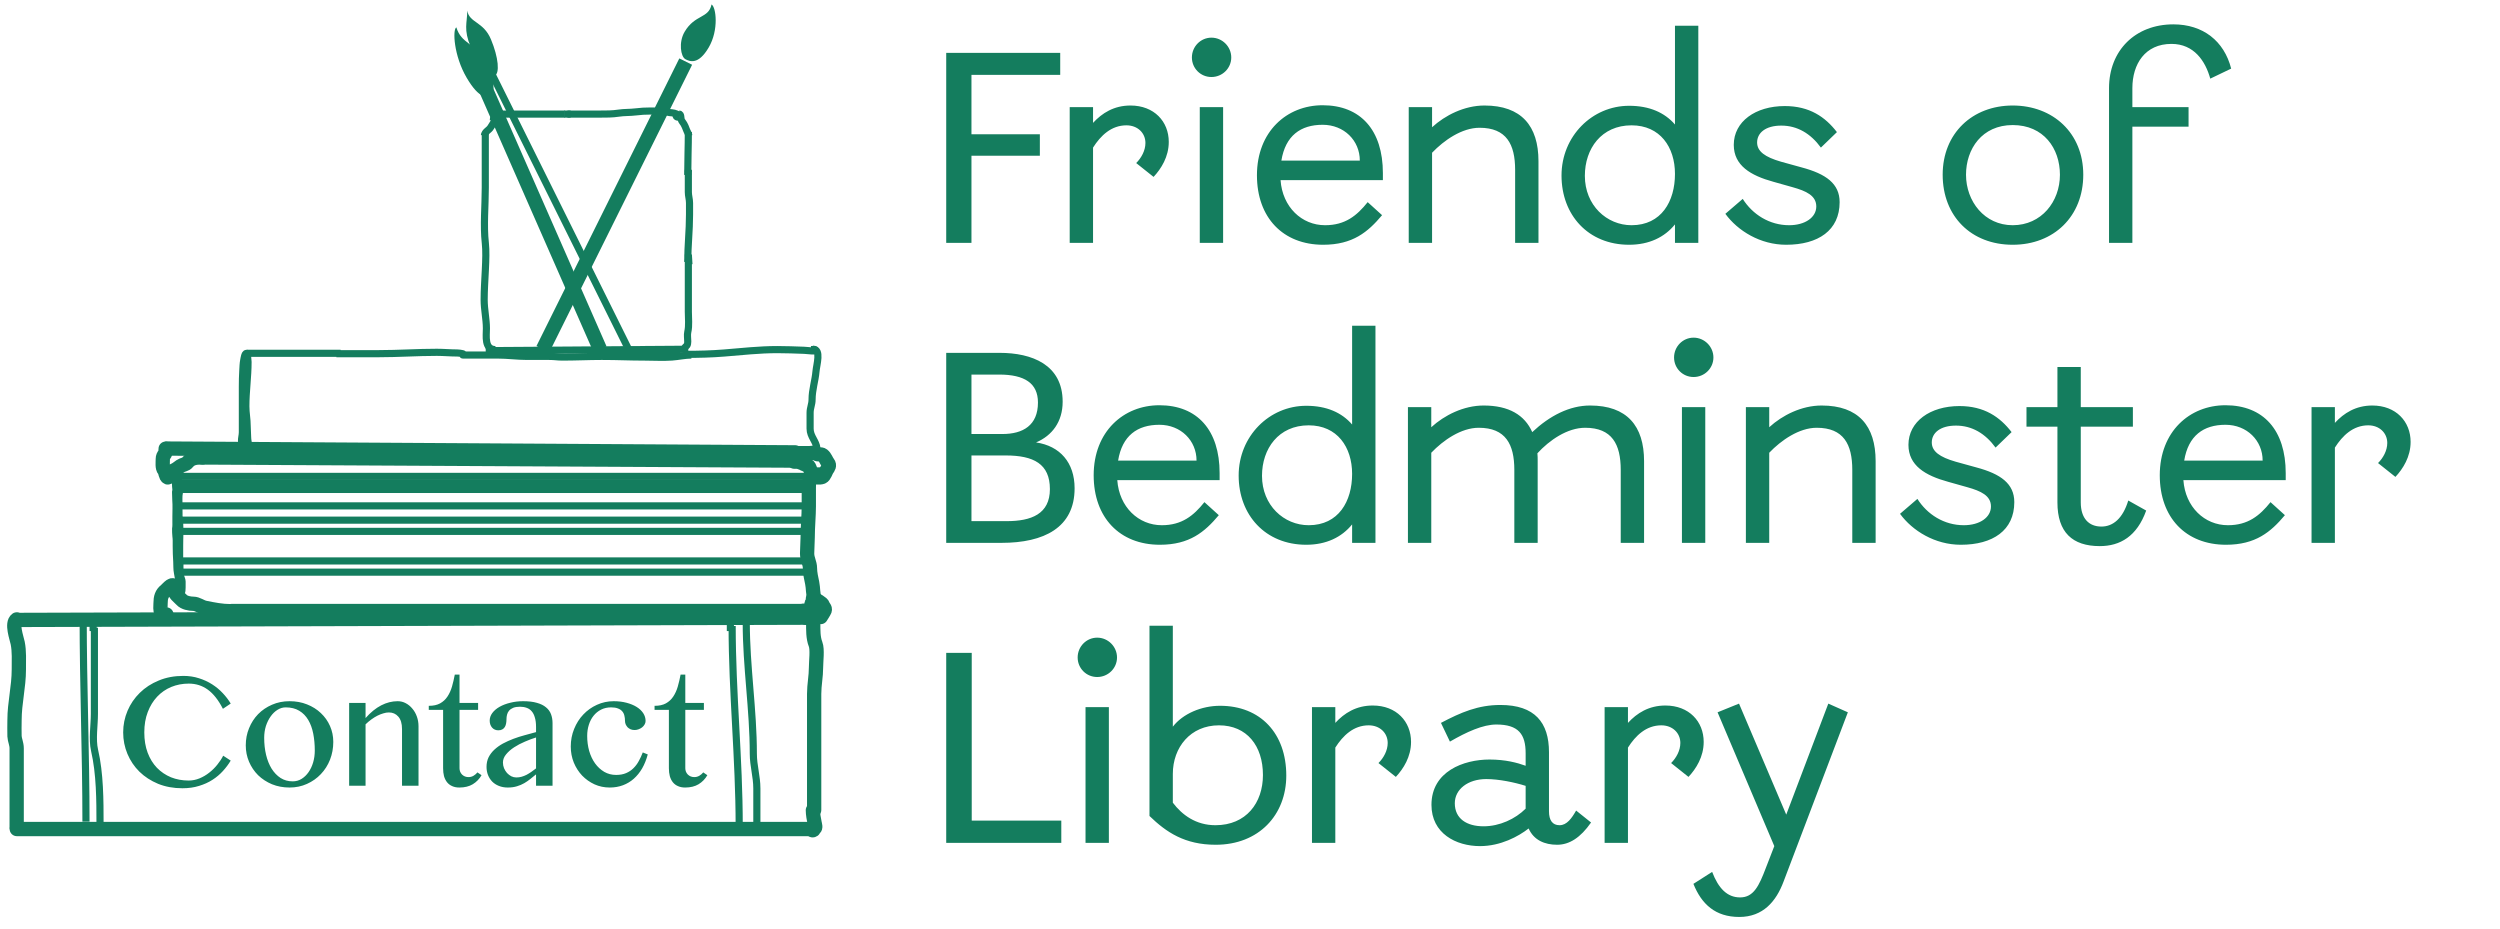 <svg width="175" height="65" viewBox="0 0 175 65" fill="none" xmlns="http://www.w3.org/2000/svg">
<path d="M66.235 17H68.002V10.901H72.79V9.4H68.002V5.239H74.215V3.7H66.235V17ZM79.534 11.414L80.75 12.383C81.282 11.813 81.814 10.977 81.814 9.932C81.814 8.507 80.788 7.386 79.135 7.386C77.976 7.386 77.14 7.918 76.513 8.602V7.5H74.879V17H76.513V10.331C77.045 9.495 77.786 8.773 78.85 8.773C79.629 8.773 80.18 9.305 80.18 10.008C80.18 10.54 79.895 11.053 79.534 11.414ZM83.984 17H85.618V7.5H83.984V17ZM83.433 4.023C83.433 4.783 84.041 5.391 84.801 5.391C85.561 5.391 86.188 4.783 86.188 4.023C86.188 3.263 85.561 2.636 84.801 2.636C84.041 2.636 83.433 3.263 83.433 4.023ZM92.622 17.133C94.693 17.133 95.757 16.24 96.745 15.062L95.738 14.15C94.978 15.1 94.161 15.765 92.755 15.765C91.121 15.765 89.772 14.492 89.639 12.611H96.802V12.117C96.802 9.115 95.244 7.367 92.584 7.367C90.076 7.367 87.986 9.21 87.986 12.269C87.986 15.233 89.81 17.133 92.622 17.133ZM89.696 11.243C89.981 9.495 91.045 8.735 92.584 8.735C94.085 8.735 95.187 9.837 95.187 11.243H89.696ZM106.059 11.889V17H107.693V11.281C107.693 8.811 106.496 7.386 103.912 7.386C102.506 7.386 101.157 8.07 100.245 8.906V7.5H98.611V17H100.245V10.692C101.081 9.818 102.335 8.944 103.57 8.944C105.451 8.944 106.059 10.103 106.059 11.889ZM114.037 17.133C115.443 17.133 116.526 16.601 117.248 15.708V17H118.882V1.8H117.248V8.716C116.526 7.88 115.462 7.405 114.037 7.405C111.453 7.405 109.306 9.533 109.306 12.288C109.306 15.043 111.168 17.133 114.037 17.133ZM110.94 12.307C110.94 10.407 112.099 8.773 114.208 8.773C116.203 8.773 117.248 10.293 117.248 12.174C117.248 14.093 116.298 15.765 114.208 15.765C112.479 15.765 110.94 14.378 110.94 12.307ZM125.031 17.133C127.273 17.133 128.774 16.126 128.774 14.15C128.774 12.858 127.824 12.174 126.114 11.718L124.67 11.319C123.549 10.996 122.998 10.597 122.998 9.97C122.998 9.305 123.587 8.792 124.689 8.792C125.81 8.792 126.741 9.343 127.463 10.331L128.584 9.248C127.767 8.184 126.665 7.424 124.936 7.424C122.884 7.424 121.364 8.507 121.364 10.141C121.364 11.585 122.542 12.288 124.138 12.725L125.487 13.105C126.437 13.371 127.14 13.694 127.14 14.454C127.14 15.214 126.361 15.765 125.24 15.765C123.853 15.765 122.675 15.005 121.991 13.922L120.775 14.967C121.649 16.164 123.226 17.133 125.031 17.133ZM140.889 17.133C143.777 17.133 145.829 15.138 145.829 12.231C145.829 9.305 143.701 7.386 140.889 7.386C138.077 7.386 135.987 9.324 135.987 12.231C135.987 15.138 137.982 17.133 140.889 17.133ZM137.621 12.231C137.621 10.426 138.742 8.754 140.889 8.754C143.055 8.754 144.195 10.388 144.195 12.231C144.195 14.112 142.903 15.765 140.889 15.765C138.913 15.765 137.621 14.093 137.621 12.231ZM147.632 6.17V17H149.266V8.868H153.199V7.5H149.266V6.17C149.266 4.479 150.159 3.073 152.002 3.073C153.579 3.073 154.377 4.27 154.719 5.505L156.182 4.802C155.688 2.864 154.206 1.705 152.135 1.705C149.475 1.705 147.632 3.529 147.632 6.17ZM66.235 38H70.111C73.075 38 75.222 36.936 75.222 34.181C75.222 32.376 74.196 31.217 72.524 30.97C73.645 30.495 74.386 29.526 74.386 28.12C74.386 25.517 72.22 24.7 69.978 24.7H66.235V38ZM68.002 36.48V31.882H70.396C72.353 31.882 73.493 32.471 73.493 34.238C73.493 35.986 72.182 36.48 70.472 36.48H68.002ZM68.002 30.381V26.22H69.94C71.726 26.22 72.657 26.828 72.657 28.177C72.657 29.773 71.612 30.381 70.168 30.381H68.002ZM81.193 38.133C83.264 38.133 84.328 37.24 85.316 36.062L84.309 35.15C83.549 36.1 82.732 36.765 81.326 36.765C79.692 36.765 78.343 35.492 78.21 33.611H85.373V33.117C85.373 30.115 83.815 28.367 81.155 28.367C78.647 28.367 76.557 30.21 76.557 33.269C76.557 36.233 78.381 38.133 81.193 38.133ZM78.267 32.243C78.552 30.495 79.616 29.735 81.155 29.735C82.656 29.735 83.758 30.837 83.758 32.243H78.267ZM91.437 38.133C92.843 38.133 93.926 37.601 94.648 36.708V38H96.282V22.8H94.648V29.716C93.926 28.88 92.862 28.405 91.437 28.405C88.853 28.405 86.706 30.533 86.706 33.288C86.706 36.043 88.568 38.133 91.437 38.133ZM88.34 33.307C88.34 31.407 89.499 29.773 91.608 29.773C93.603 29.773 94.648 31.293 94.648 33.174C94.648 35.093 93.698 36.765 91.608 36.765C89.879 36.765 88.34 35.378 88.34 33.307ZM113.451 32.889V38H115.085V32.281C115.085 29.811 113.888 28.386 111.304 28.386C109.879 28.386 108.492 29.089 107.257 30.248C106.725 29.051 105.623 28.386 103.856 28.386C102.45 28.386 101.101 29.07 100.189 29.906V28.5H98.555V38H100.189V31.692C101.025 30.818 102.279 29.944 103.514 29.944C105.395 29.944 106.003 31.103 106.003 32.889V38H107.637V32.281C107.637 32.091 107.637 31.901 107.618 31.73C108.454 30.818 109.708 29.944 110.962 29.944C112.843 29.944 113.451 31.103 113.451 32.889ZM117.735 38H119.369V28.5H117.735V38ZM117.184 25.023C117.184 25.783 117.792 26.391 118.552 26.391C119.312 26.391 119.939 25.783 119.939 25.023C119.939 24.263 119.312 23.636 118.552 23.636C117.792 23.636 117.184 24.263 117.184 25.023ZM129.66 32.889V38H131.294V32.281C131.294 29.811 130.097 28.386 127.513 28.386C126.107 28.386 124.758 29.07 123.846 29.906V28.5H122.212V38H123.846V31.692C124.682 30.818 125.936 29.944 127.171 29.944C129.052 29.944 129.66 31.103 129.66 32.889ZM137.258 38.133C139.5 38.133 141.001 37.126 141.001 35.15C141.001 33.858 140.051 33.174 138.341 32.718L136.897 32.319C135.776 31.996 135.225 31.597 135.225 30.97C135.225 30.305 135.814 29.792 136.916 29.792C138.037 29.792 138.968 30.343 139.69 31.331L140.811 30.248C139.994 29.184 138.892 28.424 137.163 28.424C135.111 28.424 133.591 29.507 133.591 31.141C133.591 32.585 134.769 33.288 136.365 33.725L137.714 34.105C138.664 34.371 139.367 34.694 139.367 35.454C139.367 36.214 138.588 36.765 137.467 36.765C136.08 36.765 134.902 36.005 134.218 34.922L133.002 35.967C133.876 37.164 135.453 38.133 137.258 38.133ZM146.984 38.228C148.409 38.228 149.587 37.544 150.233 35.739L148.979 35.036C148.599 36.29 147.915 36.86 147.098 36.86C146.224 36.86 145.654 36.29 145.654 35.169V29.868H149.302V28.5H145.654V25.688H144.02V28.5H141.854V29.868H144.02V35.169C144.02 37.259 145.065 38.228 146.984 38.228ZM155.82 38.133C157.891 38.133 158.955 37.24 159.943 36.062L158.936 35.15C158.176 36.1 157.359 36.765 155.953 36.765C154.319 36.765 152.97 35.492 152.837 33.611H160V33.117C160 30.115 158.442 28.367 155.782 28.367C153.274 28.367 151.184 30.21 151.184 33.269C151.184 36.233 153.008 38.133 155.82 38.133ZM152.894 32.243C153.179 30.495 154.243 29.735 155.782 29.735C157.283 29.735 158.385 30.837 158.385 32.243H152.894ZM166.463 32.414L167.679 33.383C168.211 32.813 168.743 31.977 168.743 30.932C168.743 29.507 167.717 28.386 166.064 28.386C164.905 28.386 164.069 28.918 163.442 29.602V28.5H161.808V38H163.442V31.331C163.974 30.495 164.715 29.773 165.779 29.773C166.558 29.773 167.109 30.305 167.109 31.008C167.109 31.54 166.824 32.053 166.463 32.414ZM66.235 59H74.291V57.442H68.021V45.7H66.235V59ZM75.987 59H77.621V49.5H75.987V59ZM75.436 46.023C75.436 46.783 76.044 47.391 76.804 47.391C77.564 47.391 78.191 46.783 78.191 46.023C78.191 45.263 77.564 44.636 76.804 44.636C76.044 44.636 75.436 45.263 75.436 46.023ZM85.1 59.133C88.121 59.133 90.04 57.043 90.04 54.288C90.04 51.343 88.235 49.405 85.404 49.405C84.112 49.405 82.801 49.956 82.098 50.868V43.8H80.464V57.119C81.642 58.259 82.934 59.133 85.1 59.133ZM82.098 56.188V54.174C82.098 52.312 83.333 50.773 85.328 50.773C87.285 50.773 88.406 52.217 88.406 54.25C88.406 56.207 87.228 57.765 85.081 57.765C83.713 57.765 82.744 57.043 82.098 56.188ZM96.493 53.414L97.709 54.383C98.241 53.813 98.773 52.977 98.773 51.932C98.773 50.507 97.747 49.386 96.094 49.386C94.935 49.386 94.099 49.918 93.472 50.602V49.5H91.838V59H93.472V52.331C94.004 51.495 94.745 50.773 95.809 50.773C96.588 50.773 97.139 51.305 97.139 52.008C97.139 52.54 96.854 53.053 96.493 53.414ZM108.999 59.133C109.854 59.133 110.633 58.639 111.374 57.575L110.329 56.739C110.025 57.271 109.683 57.765 109.17 57.765C108.676 57.765 108.429 57.423 108.429 56.796V52.654C108.429 50.583 107.441 49.348 105.028 49.348C103.47 49.348 102.273 49.861 100.867 50.602L101.494 51.913C102.672 51.229 103.812 50.716 104.743 50.716C106.301 50.716 106.795 51.4 106.795 52.73V53.604C106.225 53.395 105.389 53.167 104.268 53.167C102.444 53.167 100.202 54.003 100.202 56.34C100.202 58.335 101.912 59.228 103.603 59.228C105.047 59.228 106.301 58.544 107.004 57.993C107.365 58.81 108.125 59.133 108.999 59.133ZM101.836 56.226C101.836 55.257 102.748 54.535 104.04 54.535C104.914 54.535 106.016 54.763 106.795 55.01V56.606C106.073 57.328 104.971 57.841 103.85 57.841C102.672 57.841 101.836 57.309 101.836 56.226ZM116.978 53.414L118.194 54.383C118.726 53.813 119.258 52.977 119.258 51.932C119.258 50.507 118.232 49.386 116.579 49.386C115.42 49.386 114.584 49.918 113.957 50.602V49.5H112.323V59H113.957V52.331C114.489 51.495 115.23 50.773 116.294 50.773C117.073 50.773 117.624 51.305 117.624 52.008C117.624 52.54 117.339 53.053 116.978 53.414ZM121.75 64.187C123.422 64.187 124.334 63.085 124.847 61.717L129.35 49.861L127.982 49.253L125.037 57.024L121.731 49.253L120.23 49.861L124.201 59.228L123.612 60.748C123.137 62.002 122.757 62.819 121.807 62.819C120.895 62.819 120.287 62.173 119.85 61.033L118.539 61.869C119.109 63.294 120.078 64.187 121.75 64.187Z" fill="#147D5E"/>
<path d="M1.176 58.032L56.833 58.032" stroke="#147D5E" stroke-linecap="round"/>
<path d="M1.167 57.905C1.167 56.725 1.167 55.443 1.167 54.272C1.167 53.643 1.167 53.014 1.167 52.385C1.167 52.062 1.027 51.802 1.016 51.535C1.001 51.166 1.016 50.79 1.016 50.42C1.016 49.19 1.319 48.091 1.319 46.864C1.319 46.238 1.355 45.583 1.239 45.012C1.165 44.651 0.786 43.629 1.167 43.361" stroke="#147D5E" stroke-linecap="round"/>
<path d="M1.217 43.395L56.833 43.236" stroke="#147D5E" stroke-linecap="round"/>
<path d="M56.926 43.578C56.926 44.088 56.911 44.643 57.089 45.092C57.233 45.457 57.122 46.285 57.122 46.703C57.122 47.347 56.991 47.936 56.991 48.579C56.991 49.099 56.991 49.62 56.991 50.139C56.991 52.327 56.991 54.514 56.991 56.701" stroke="#147D5E" stroke-linecap="round"/>
<path d="M56.902 56.712C56.902 56.995 56.969 57.345 57.023 57.61C57.041 57.702 57.126 57.982 57.005 57.982C56.904 57.982 56.807 58.193 56.943 58.098" stroke="#147D5E" stroke-linecap="round"/>
<path d="M57.453 43.079C57.262 43.079 57.024 43.024 56.836 43.083C56.769 43.103 56.723 43.242 56.657 43.247C56.578 43.254 56.497 43.247 56.418 43.247" stroke="#147D5E" stroke-linecap="round"/>
<path d="M57.453 43.191C57.55 43.055 57.61 42.929 57.692 42.8C57.821 42.596 57.659 42.528 57.612 42.38C57.551 42.184 57.149 42.03 57.015 41.904" stroke="#147D5E" stroke-linecap="round"/>
<path d="M57.015 41.904C56.892 41.538 56.93 41.19 56.854 40.816C56.79 40.502 56.697 40.121 56.697 39.778C56.697 39.403 56.498 39.144 56.498 38.743C56.498 38.365 56.537 37.987 56.537 37.624C56.537 36.889 56.617 36.085 56.617 35.445C56.617 35.024 56.617 34.604 56.617 34.183C56.617 33.995 56.614 33.844 56.666 33.679C56.749 33.417 56.832 33.478 56.975 33.344" stroke="#147D5E" stroke-linecap="round"/>
<path d="M56.935 33.4C57.124 33.4 57.371 33.456 57.555 33.387C57.719 33.326 57.801 32.991 57.9 32.852C57.976 32.746 58.102 32.582 57.962 32.405C57.831 32.239 57.771 32 57.593 31.861C57.459 31.757 57.252 31.856 57.115 31.749C56.999 31.659 56.768 31.721 56.637 31.721C56.312 31.721 55.986 31.721 55.661 31.721" stroke="#147D5E" stroke-linecap="round"/>
<path d="M11.705 31.399L55.661 31.665" stroke="#147D5E" stroke-linecap="round"/>
<path d="M11.597 31.407C11.597 31.509 11.58 31.756 11.517 31.811C11.448 31.872 11.398 31.999 11.398 32.107C11.398 32.359 11.341 32.744 11.497 32.92C11.594 33.029 11.584 33.359 11.739 33.421C11.806 33.449 11.843 33.216 11.885 33.157C11.952 33.062 12.089 32.959 12.178 32.923C12.339 32.858 12.473 32.74 12.634 32.627C12.787 32.52 13.003 32.522 13.122 32.372C13.408 32.01 13.826 32.023 14.19 32.023" stroke="#147D5E" stroke-linecap="round"/>
<path d="M14.19 32.023L55.63 32.243" stroke="#147D5E" stroke-linecap="round"/>
<path d="M55.597 32.315C55.746 32.315 55.893 32.308 56.034 32.377C56.098 32.408 56.22 32.428 56.267 32.48C56.288 32.505 56.454 32.555 56.483 32.557C56.563 32.564 56.641 32.661 56.674 32.764C56.833 33.268 57.133 33.214 57.491 33.214" stroke="#147D5E" stroke-linecap="round"/>
<path d="M11.65 43.014C11.563 43.014 11.368 42.94 11.301 42.866C11.191 42.746 11.239 42.412 11.239 42.234C11.239 41.817 11.327 41.551 11.591 41.339C11.746 41.214 12.184 40.64 12.184 41.224C12.184 41.578 12.529 41.785 12.709 41.987C12.892 42.193 13.28 42.263 13.519 42.263C13.831 42.263 14.057 42.487 14.362 42.548C14.95 42.667 15.526 42.783 16.128 42.783" stroke="#147D5E" stroke-linecap="round"/>
<path d="M16.218 42.772L56.232 42.772" stroke="#147D5E" stroke-linecap="round"/>
<path d="M56.243 42.752C56.42 42.752 56.593 42.719 56.712 42.542C56.783 42.437 56.795 42.355 56.82 42.229C56.837 42.148 56.96 42.111 57.002 42.094C57.062 42.07 56.99 42.032 56.958 42.032C56.893 42.032 56.904 41.992 56.904 41.912" stroke="#147D5E" stroke-linecap="round"/>
<path d="M12.263 33.089C12.263 33.255 12.263 33.42 12.263 33.586C12.263 33.666 12.283 33.735 12.284 33.811C12.286 33.898 12.292 33.982 12.296 34.068C12.298 34.129 12.333 34.312 12.303 34.365C12.284 34.398 12.295 34.529 12.295 34.591C12.295 34.727 12.297 34.861 12.308 34.996C12.34 35.385 12.316 35.774 12.316 36.166C12.316 36.294 12.316 36.422 12.316 36.549C12.316 36.658 12.322 36.771 12.311 36.879C12.305 36.939 12.295 36.958 12.295 36.997C12.295 37.179 12.296 37.355 12.316 37.535C12.328 37.635 12.338 37.734 12.338 37.835C12.338 37.963 12.338 38.091 12.338 38.219C12.338 38.588 12.351 38.95 12.375 39.317C12.393 39.585 12.369 39.834 12.424 40.098C12.474 40.343 12.53 40.657 12.53 40.876C12.53 41.144 12.53 41.411 12.53 41.679" stroke="#147D5E" stroke-width="0.5"/>
<path d="M12.68 41.83C12.68 41.724 12.681 41.624 12.692 41.521C12.698 41.461 12.727 41.404 12.733 41.347C12.748 41.206 12.745 41.032 12.745 40.852C12.745 40.804 12.745 40.757 12.745 40.709C12.745 40.6 12.682 40.481 12.654 40.378C12.627 40.282 12.616 40.178 12.616 40.077C12.616 39.996 12.606 39.924 12.597 39.844C12.584 39.722 12.597 39.591 12.595 39.468C12.593 39.374 12.577 39.276 12.573 39.182C12.568 39.022 12.573 38.86 12.573 38.701C12.573 38.523 12.568 38.344 12.574 38.166C12.584 37.892 12.573 37.614 12.589 37.34C12.604 37.084 12.573 36.825 12.573 36.568C12.573 36.457 12.565 36.35 12.551 36.242C12.549 36.224 12.539 36.227 12.533 36.215C12.524 36.199 12.53 36.154 12.53 36.136C12.53 35.724 12.52 35.314 12.52 34.901C12.52 34.757 12.524 34.621 12.554 34.485C12.578 34.379 12.556 34.263 12.552 34.157C12.548 34.051 12.532 33.911 12.504 33.811C12.474 33.702 12.492 33.584 12.456 33.48C12.434 33.42 12.413 33.315 12.413 33.247C12.413 33.15 12.386 33.046 12.415 32.954C12.435 32.891 12.38 32.974 12.372 32.999C12.359 33.041 12.34 33.053 12.327 33.089" stroke="#147D5E" stroke-width="0.5"/>
<path d="M12.44 33.347H56.72" stroke="#147D5E" stroke-width="0.5"/>
<path d="M12.44 34.261H56.602" stroke="#147D5E" stroke-width="0.5"/>
<path d="M12.381 33.845H56.602" stroke="#147D5E" stroke-width="0.5"/>
<path d="M17.363 31.211C17.282 31.198 16.91 31.031 16.905 30.91C16.894 30.667 16.966 30.489 16.966 30.257C16.966 29.652 16.966 29.048 16.966 28.443C16.966 27.992 16.966 27.541 16.966 27.089C16.966 26.693 16.974 26.305 16.998 25.912C17.011 25.701 17.018 25.43 17.059 25.227C17.088 25.086 17.127 24.732 17.256 24.732C17.362 24.732 17.332 24.845 17.332 24.968C17.332 25.096 17.363 25.212 17.363 25.332C17.363 26.388 17.21 27.386 17.21 28.443C17.21 28.921 17.302 29.347 17.302 29.816C17.302 30.073 17.332 30.345 17.332 30.588C17.332 30.77 17.385 31.107 17.454 31.253" stroke="#147D5E" stroke-width="0.5"/>
<path d="M57.189 31.406C57.142 30.876 56.707 30.572 56.707 30.005C56.707 29.634 56.707 29.264 56.707 28.893C56.707 28.555 56.845 28.303 56.845 27.975C56.845 27.28 57.064 26.659 57.12 25.993C57.159 25.528 57.504 24.447 56.914 24.447" stroke="#147D5E" stroke-width="0.5"/>
<path d="M57.14 31.412C57.004 31.412 56.936 31.444 56.824 31.523" stroke="#147D5E" stroke-width="0.5"/>
<path d="M57.179 31.412C57.179 31.741 57.1 31.394 57.1 31.245" stroke="#147D5E" stroke-width="0.5"/>
<path d="M17.282 24.731H23.844" stroke="#147D5E" stroke-width="0.5"/>
<path d="M12.506 35.411H56.207" stroke="#147D5E" stroke-width="0.5"/>
<path d="M12.357 36.411H56.355" stroke="#147D5E" stroke-width="0.5"/>
<path d="M12.655 37.196H56.579" stroke="#147D5E" stroke-width="0.5"/>
<path d="M12.506 39.266H56.281" stroke="#147D5E" stroke-width="0.5"/>
<path d="M12.506 40.051H56.653" stroke="#147D5E" stroke-width="0.5"/>
<path d="M23.548 24.757C24.541 24.757 25.535 24.757 26.529 24.757C27.881 24.757 29.221 24.662 30.574 24.662C31.054 24.662 31.54 24.709 32.013 24.709C32.129 24.709 32.27 24.735 32.384 24.759C32.506 24.785 32.344 24.852 32.409 24.852C33.225 24.852 34.042 24.852 34.859 24.852C35.536 24.852 36.208 24.947 36.886 24.947C37.398 24.947 37.911 24.947 38.423 24.947C38.854 24.947 39.01 24.994 39.367 24.994C40.286 24.994 41.202 24.947 42.123 24.947C43.285 24.947 44.019 24.994 45.131 24.994C45.761 24.994 46.408 25.036 47.037 24.991C47.483 24.96 47.955 24.852 48.398 24.852" stroke="#147D5E" stroke-width="0.5"/>
<path d="M48.052 24.804C48.94 24.804 49.803 24.782 50.678 24.712C51.925 24.612 53.154 24.472 54.408 24.472C55.039 24.472 55.658 24.498 56.281 24.52C56.499 24.527 56.714 24.567 56.938 24.567C56.978 24.567 57.151 24.507 57.034 24.475C56.956 24.453 56.846 24.472 56.765 24.472" stroke="#147D5E" stroke-width="0.5"/>
<path d="M5.822 43.187C5.822 47.977 6.018 52.737 6.018 57.517" stroke="#147D5E" stroke-width="0.5"/>
<path d="M6.608 43.941C6.608 45.952 6.608 47.963 6.608 49.975C6.608 50.754 6.442 51.754 6.619 52.52C6.997 54.151 7.002 56.007 7.002 57.705" stroke="#147D5E" stroke-width="0.5"/>
<path d="M6.52 43.583V44.175" stroke="#147D5E" stroke-width="0.5"/>
<path d="M52.238 43.583C52.238 46.677 52.733 49.677 52.733 52.765C52.733 53.6 52.98 54.351 52.98 55.193C52.98 56.023 52.98 56.852 52.98 57.681" stroke="#147D5E" stroke-width="0.5"/>
<path d="M51.25 43.82C51.25 48.508 51.744 53.108 51.744 57.8" stroke="#147D5E" stroke-width="0.5"/>
<path d="M51.126 43.583V44.175" stroke="#147D5E" stroke-width="0.5"/>
<path d="M34 24.544L48.179 24.447" stroke="#147D5E" stroke-width="0.5"/>
<path d="M47.621 24.607C47.184 24.607 46.77 24.651 46.335 24.685C46.023 24.709 45.712 24.788 45.401 24.826C45.063 24.867 44.702 24.834 44.363 24.834C43.945 24.834 43.539 24.796 43.119 24.796" stroke="#147D5E" stroke-width="0.5"/>
<path d="M34.681 24.473C33.887 24.473 34.049 23.514 34.049 22.99C34.049 22.328 33.891 21.672 33.891 20.986C33.891 19.676 34.086 18.041 33.974 17.028C33.835 15.762 33.97 14.415 33.97 13.142C33.97 11.866 33.97 10.59 33.97 9.314" stroke="#147D5E" stroke-width="0.5"/>
<path d="M47.891 24.424C47.9 24.36 48.027 24.224 48.079 24.184C48.128 24.146 48.142 23.965 48.142 23.904C48.142 23.697 48.098 23.443 48.144 23.242C48.248 22.797 48.184 22.283 48.184 21.82C48.184 20.605 48.184 19.39 48.184 18.175" stroke="#147D5E" stroke-width="0.5"/>
<path d="M48.142 18.335C48.142 17.211 48.267 16.147 48.267 15.018C48.267 14.748 48.267 14.478 48.267 14.208C48.267 13.948 48.184 13.709 48.184 13.447C48.184 12.953 48.184 12.459 48.184 11.965" stroke="#147D5E" stroke-width="0.5"/>
<path d="M48.184 11.885V12.005" stroke="#147D5E" stroke-width="0.5"/>
<path d="M48.184 17.814C48.184 18.053 48.225 18.27 48.225 18.495" stroke="#147D5E" stroke-width="0.5"/>
<path d="M48.142 12.245C48.142 11.245 48.184 10.228 48.184 9.241" stroke="#147D5E" stroke-width="0.5"/>
<path d="M33.906 9.486C33.944 9.197 34.216 9.137 34.353 8.905C34.481 8.691 34.622 8.541 34.622 8.286" stroke="#147D5E" stroke-width="0.5"/>
<path d="M34.532 8.415C34.532 8.263 34.614 8.075 34.756 7.995C34.889 7.92 34.944 7.986 35.091 7.986C35.471 7.986 35.852 7.986 36.232 7.986C37.335 7.986 38.438 7.986 39.541 7.986" stroke="#147D5E" stroke-width="0.5"/>
<path d="M39.72 7.986C40.477 7.986 41.234 7.986 41.991 7.986C42.411 7.986 42.883 7.988 43.3 7.921C43.693 7.859 44.103 7.884 44.5 7.833C44.85 7.788 45.176 7.771 45.531 7.771C45.837 7.771 46.211 7.774 46.473 7.9" stroke="#147D5E" stroke-width="0.5"/>
<path d="M46.249 7.771C46.544 7.771 46.79 7.9 47.076 7.9C47.182 7.9 47.551 8.039 47.591 8.114" stroke="#147D5E" stroke-width="0.5"/>
<path d="M48.217 9.486C48.201 9.349 48.077 9.178 48.035 9.039C48.002 8.928 47.927 8.777 47.869 8.672C47.813 8.57 47.704 8.464 47.678 8.35C47.653 8.243 47.671 7.986 47.546 7.986" stroke="#147D5E" stroke-width="0.5"/>
<path d="M39.496 7.986H39.944" stroke="#147D5E" stroke-width="0.5"/>
<path d="M47.591 8.2C47.468 8.2 47.322 8.226 47.322 8.071" stroke="#147D5E" stroke-width="0.5"/>
<path d="M34 6.229L42 24.447" stroke="#147D5E"/>
<path d="M48 4.311L38 24.447" stroke="#147D5E"/>
<path d="M34 4.311L44 24.447" stroke="#147D5E" stroke-width="0.5"/>
<path d="M47.923 2.226C47.487 2.968 47.655 3.969 47.974 4.141C48.292 4.313 48.888 4.553 49.609 3.324C50.331 2.095 50.126 0.484 49.807 0.312C49.609 1.305 48.645 0.997 47.923 2.226Z" fill="#147D5E"/>
<path d="M34.083 4.446C34.63 5.379 34.648 6.514 34.375 6.662C34.101 6.809 33.576 6.991 32.668 5.445C31.761 3.899 31.67 2.062 31.944 1.914C32.309 3.1 33.175 2.9 34.083 4.446Z" fill="#147D5E"/>
<path d="M34.367 2.756C34.894 4.015 35.004 5.158 34.613 5.308C34.223 5.458 33.48 4.559 32.953 3.299C32.427 2.04 32.707 1.614 32.707 0.748C32.861 1.614 33.841 1.497 34.367 2.756Z" fill="#147D5E"/>
<path d="M10.101 51.268C10.101 51.797 10.179 52.27 10.336 52.69C10.492 53.104 10.708 53.455 10.983 53.743C11.263 54.031 11.591 54.253 11.967 54.41C12.348 54.562 12.761 54.638 13.205 54.638C13.467 54.638 13.721 54.587 13.967 54.486C14.212 54.384 14.439 54.251 14.646 54.086C14.858 53.921 15.046 53.735 15.211 53.527C15.38 53.32 15.518 53.111 15.623 52.899L16.15 53.242C15.998 53.496 15.816 53.739 15.604 53.972C15.393 54.204 15.15 54.41 14.874 54.587C14.599 54.765 14.286 54.907 13.935 55.013C13.588 55.123 13.199 55.178 12.767 55.178C12.145 55.178 11.578 55.074 11.066 54.867C10.558 54.655 10.122 54.372 9.758 54.016C9.399 53.661 9.119 53.246 8.92 52.772C8.722 52.298 8.622 51.797 8.622 51.268C8.622 50.739 8.724 50.235 8.927 49.757C9.13 49.279 9.416 48.86 9.784 48.5C10.152 48.136 10.594 47.848 11.11 47.637C11.627 47.421 12.2 47.313 12.831 47.313C13.228 47.313 13.594 47.368 13.929 47.478C14.267 47.584 14.574 47.726 14.849 47.903C15.128 48.081 15.376 48.286 15.592 48.519C15.812 48.752 15.998 48.995 16.15 49.249L15.604 49.617C15.291 49.008 14.94 48.561 14.551 48.278C14.162 47.994 13.715 47.852 13.211 47.852C12.776 47.852 12.367 47.931 11.986 48.087C11.61 48.244 11.282 48.47 11.002 48.767C10.723 49.063 10.503 49.422 10.342 49.846C10.181 50.265 10.101 50.739 10.101 51.268ZM20.27 55.127C19.826 55.127 19.415 55.051 19.039 54.898C18.666 54.742 18.342 54.53 18.067 54.264C17.797 53.993 17.585 53.68 17.433 53.324C17.28 52.965 17.204 52.581 17.204 52.175C17.204 51.748 17.28 51.348 17.433 50.976C17.585 50.599 17.797 50.271 18.067 49.992C18.342 49.712 18.666 49.492 19.039 49.331C19.415 49.166 19.826 49.084 20.27 49.084C20.71 49.084 21.116 49.158 21.489 49.306C21.865 49.454 22.189 49.657 22.46 49.916C22.735 50.174 22.949 50.476 23.101 50.823C23.253 51.166 23.33 51.536 23.33 51.934C23.33 52.374 23.253 52.789 23.101 53.178C22.949 53.563 22.735 53.9 22.46 54.188C22.189 54.475 21.865 54.704 21.489 54.873C21.116 55.042 20.71 55.127 20.27 55.127ZM20.486 54.695C20.714 54.695 20.922 54.638 21.108 54.524C21.298 54.405 21.461 54.249 21.597 54.054C21.736 53.855 21.844 53.627 21.92 53.369C21.997 53.106 22.035 52.829 22.035 52.537C22.035 52.118 21.999 51.725 21.927 51.356C21.855 50.988 21.738 50.669 21.578 50.398C21.417 50.123 21.205 49.907 20.943 49.751C20.685 49.594 20.367 49.516 19.991 49.516C19.796 49.516 19.608 49.573 19.426 49.687C19.248 49.797 19.089 49.949 18.95 50.144C18.81 50.339 18.698 50.565 18.613 50.823C18.533 51.081 18.493 51.356 18.493 51.648C18.493 52.072 18.537 52.469 18.626 52.842C18.715 53.21 18.844 53.532 19.013 53.807C19.187 54.082 19.396 54.3 19.642 54.46C19.891 54.617 20.173 54.695 20.486 54.695ZM24.44 49.205H25.589V50.265C25.941 49.867 26.305 49.571 26.681 49.376C27.058 49.181 27.443 49.084 27.836 49.084C28.04 49.084 28.228 49.13 28.401 49.224C28.579 49.317 28.734 49.444 28.865 49.605C29 49.761 29.106 49.947 29.182 50.163C29.258 50.375 29.296 50.601 29.296 50.842V55H28.141V51.033C28.141 50.648 28.054 50.358 27.881 50.163C27.712 49.968 27.491 49.871 27.221 49.871C27.098 49.871 26.969 49.892 26.834 49.935C26.698 49.973 26.558 50.028 26.415 50.1C26.275 50.172 26.135 50.258 25.996 50.36C25.856 50.461 25.721 50.576 25.589 50.703V55H24.44V49.205ZM33.708 54.264C33.556 54.53 33.35 54.742 33.092 54.898C32.838 55.051 32.525 55.127 32.153 55.127C31.958 55.127 31.789 55.093 31.645 55.025C31.501 54.962 31.383 54.871 31.29 54.752C31.197 54.634 31.127 54.492 31.08 54.327C31.038 54.162 31.017 53.978 31.017 53.775V49.693H30.014V49.408C30.335 49.408 30.6 49.351 30.807 49.236C31.019 49.118 31.19 48.959 31.321 48.76C31.457 48.557 31.562 48.324 31.639 48.062C31.715 47.795 31.78 47.516 31.835 47.224H32.166V49.205H33.467V49.693H32.166V53.775C32.166 53.948 32.225 54.096 32.343 54.219C32.466 54.338 32.616 54.397 32.794 54.397C32.925 54.397 33.044 54.365 33.149 54.302C33.255 54.238 33.346 54.16 33.422 54.067L33.708 54.264ZM38.678 55H37.523V54.206C37.388 54.312 37.254 54.42 37.123 54.53C36.992 54.636 36.85 54.733 36.698 54.822C36.545 54.911 36.376 54.983 36.19 55.038C36.004 55.097 35.788 55.127 35.542 55.127C35.314 55.127 35.107 55.089 34.92 55.013C34.738 54.941 34.584 54.841 34.457 54.714C34.33 54.583 34.231 54.429 34.159 54.251C34.091 54.073 34.057 53.883 34.057 53.68C34.057 53.43 34.106 53.206 34.203 53.007C34.305 52.808 34.44 52.63 34.609 52.474C34.783 52.313 34.982 52.171 35.206 52.048C35.435 51.926 35.678 51.816 35.936 51.718C36.194 51.621 36.459 51.536 36.73 51.464C37 51.388 37.265 51.316 37.523 51.248V50.887C37.523 50.624 37.495 50.404 37.44 50.227C37.39 50.045 37.316 49.899 37.218 49.789C37.121 49.674 37.002 49.594 36.863 49.547C36.727 49.497 36.573 49.471 36.399 49.471C36.205 49.471 36.046 49.497 35.923 49.547C35.801 49.598 35.703 49.666 35.631 49.751C35.564 49.831 35.517 49.924 35.492 50.03C35.466 50.131 35.454 50.237 35.454 50.347C35.454 50.449 35.445 50.546 35.428 50.639C35.411 50.732 35.382 50.815 35.339 50.887C35.297 50.959 35.238 51.016 35.162 51.058C35.09 51.1 34.997 51.122 34.882 51.122C34.705 51.122 34.559 51.058 34.444 50.931C34.334 50.8 34.279 50.637 34.279 50.442C34.279 50.252 34.341 50.074 34.463 49.909C34.59 49.74 34.76 49.596 34.971 49.477C35.187 49.355 35.437 49.26 35.72 49.192C36.004 49.12 36.302 49.084 36.615 49.084C36.996 49.084 37.318 49.122 37.58 49.198C37.842 49.27 38.054 49.374 38.215 49.509C38.38 49.641 38.498 49.801 38.57 49.992C38.642 50.182 38.678 50.394 38.678 50.627V55ZM37.523 51.623C37.273 51.699 37.013 51.797 36.742 51.915C36.471 52.029 36.222 52.16 35.993 52.309C35.765 52.457 35.576 52.622 35.428 52.804C35.28 52.981 35.206 53.172 35.206 53.375C35.206 53.515 35.231 53.648 35.282 53.775C35.337 53.902 35.407 54.014 35.492 54.111C35.581 54.204 35.68 54.281 35.79 54.34C35.904 54.395 36.023 54.422 36.145 54.422C36.277 54.422 36.399 54.405 36.514 54.372C36.632 54.338 36.746 54.293 36.856 54.238C36.967 54.179 37.077 54.111 37.187 54.035C37.297 53.955 37.409 53.872 37.523 53.788V51.623ZM42.684 55.127C42.303 55.127 41.947 55.053 41.617 54.905C41.287 54.752 40.997 54.547 40.748 54.289C40.502 54.027 40.307 53.722 40.164 53.375C40.024 53.028 39.954 52.656 39.954 52.258C39.954 51.822 40.032 51.411 40.189 51.026C40.346 50.637 40.559 50.301 40.83 50.017C41.101 49.729 41.418 49.503 41.782 49.338C42.15 49.169 42.542 49.084 42.956 49.084C43.282 49.084 43.581 49.12 43.852 49.192C44.127 49.264 44.364 49.361 44.562 49.484C44.761 49.607 44.916 49.753 45.026 49.922C45.136 50.091 45.191 50.273 45.191 50.468C45.191 50.557 45.168 50.639 45.121 50.715C45.079 50.791 45.02 50.859 44.943 50.919C44.871 50.974 44.789 51.018 44.696 51.052C44.607 51.086 44.516 51.102 44.423 51.102C44.321 51.102 44.228 51.086 44.144 51.052C44.059 51.014 43.987 50.965 43.928 50.906C43.873 50.842 43.828 50.773 43.794 50.696C43.765 50.62 43.75 50.544 43.75 50.468C43.75 50.332 43.735 50.208 43.706 50.093C43.68 49.975 43.629 49.873 43.553 49.789C43.481 49.704 43.382 49.638 43.255 49.592C43.132 49.541 42.974 49.516 42.779 49.516C42.516 49.516 42.282 49.569 42.074 49.674C41.867 49.78 41.691 49.924 41.547 50.106C41.404 50.284 41.294 50.495 41.217 50.741C41.141 50.982 41.103 51.24 41.103 51.515C41.103 51.883 41.15 52.234 41.243 52.569C41.34 52.899 41.477 53.189 41.655 53.438C41.833 53.684 42.047 53.881 42.296 54.029C42.546 54.173 42.823 54.245 43.128 54.245C43.399 54.245 43.632 54.202 43.826 54.118C44.025 54.033 44.197 53.919 44.34 53.775C44.488 53.631 44.613 53.464 44.715 53.273C44.821 53.083 44.914 52.882 44.994 52.67L45.343 52.81C45.246 53.174 45.115 53.5 44.95 53.788C44.785 54.071 44.59 54.312 44.366 54.511C44.141 54.71 43.888 54.862 43.604 54.968C43.321 55.074 43.014 55.127 42.684 55.127ZM49.514 54.264C49.361 54.53 49.156 54.742 48.898 54.898C48.644 55.051 48.331 55.127 47.959 55.127C47.764 55.127 47.595 55.093 47.451 55.025C47.307 54.962 47.188 54.871 47.095 54.752C47.002 54.634 46.932 54.492 46.886 54.327C46.843 54.162 46.822 53.978 46.822 53.775V49.693H45.819V49.408C46.141 49.408 46.405 49.351 46.613 49.236C46.824 49.118 46.996 48.959 47.127 48.76C47.262 48.557 47.368 48.324 47.444 48.062C47.52 47.795 47.586 47.516 47.641 47.224H47.971V49.205H49.273V49.693H47.971V53.775C47.971 53.948 48.03 54.096 48.149 54.219C48.272 54.338 48.422 54.397 48.6 54.397C48.731 54.397 48.849 54.365 48.955 54.302C49.061 54.238 49.152 54.16 49.228 54.067L49.514 54.264Z" fill="#147D5E"/>
</svg>
